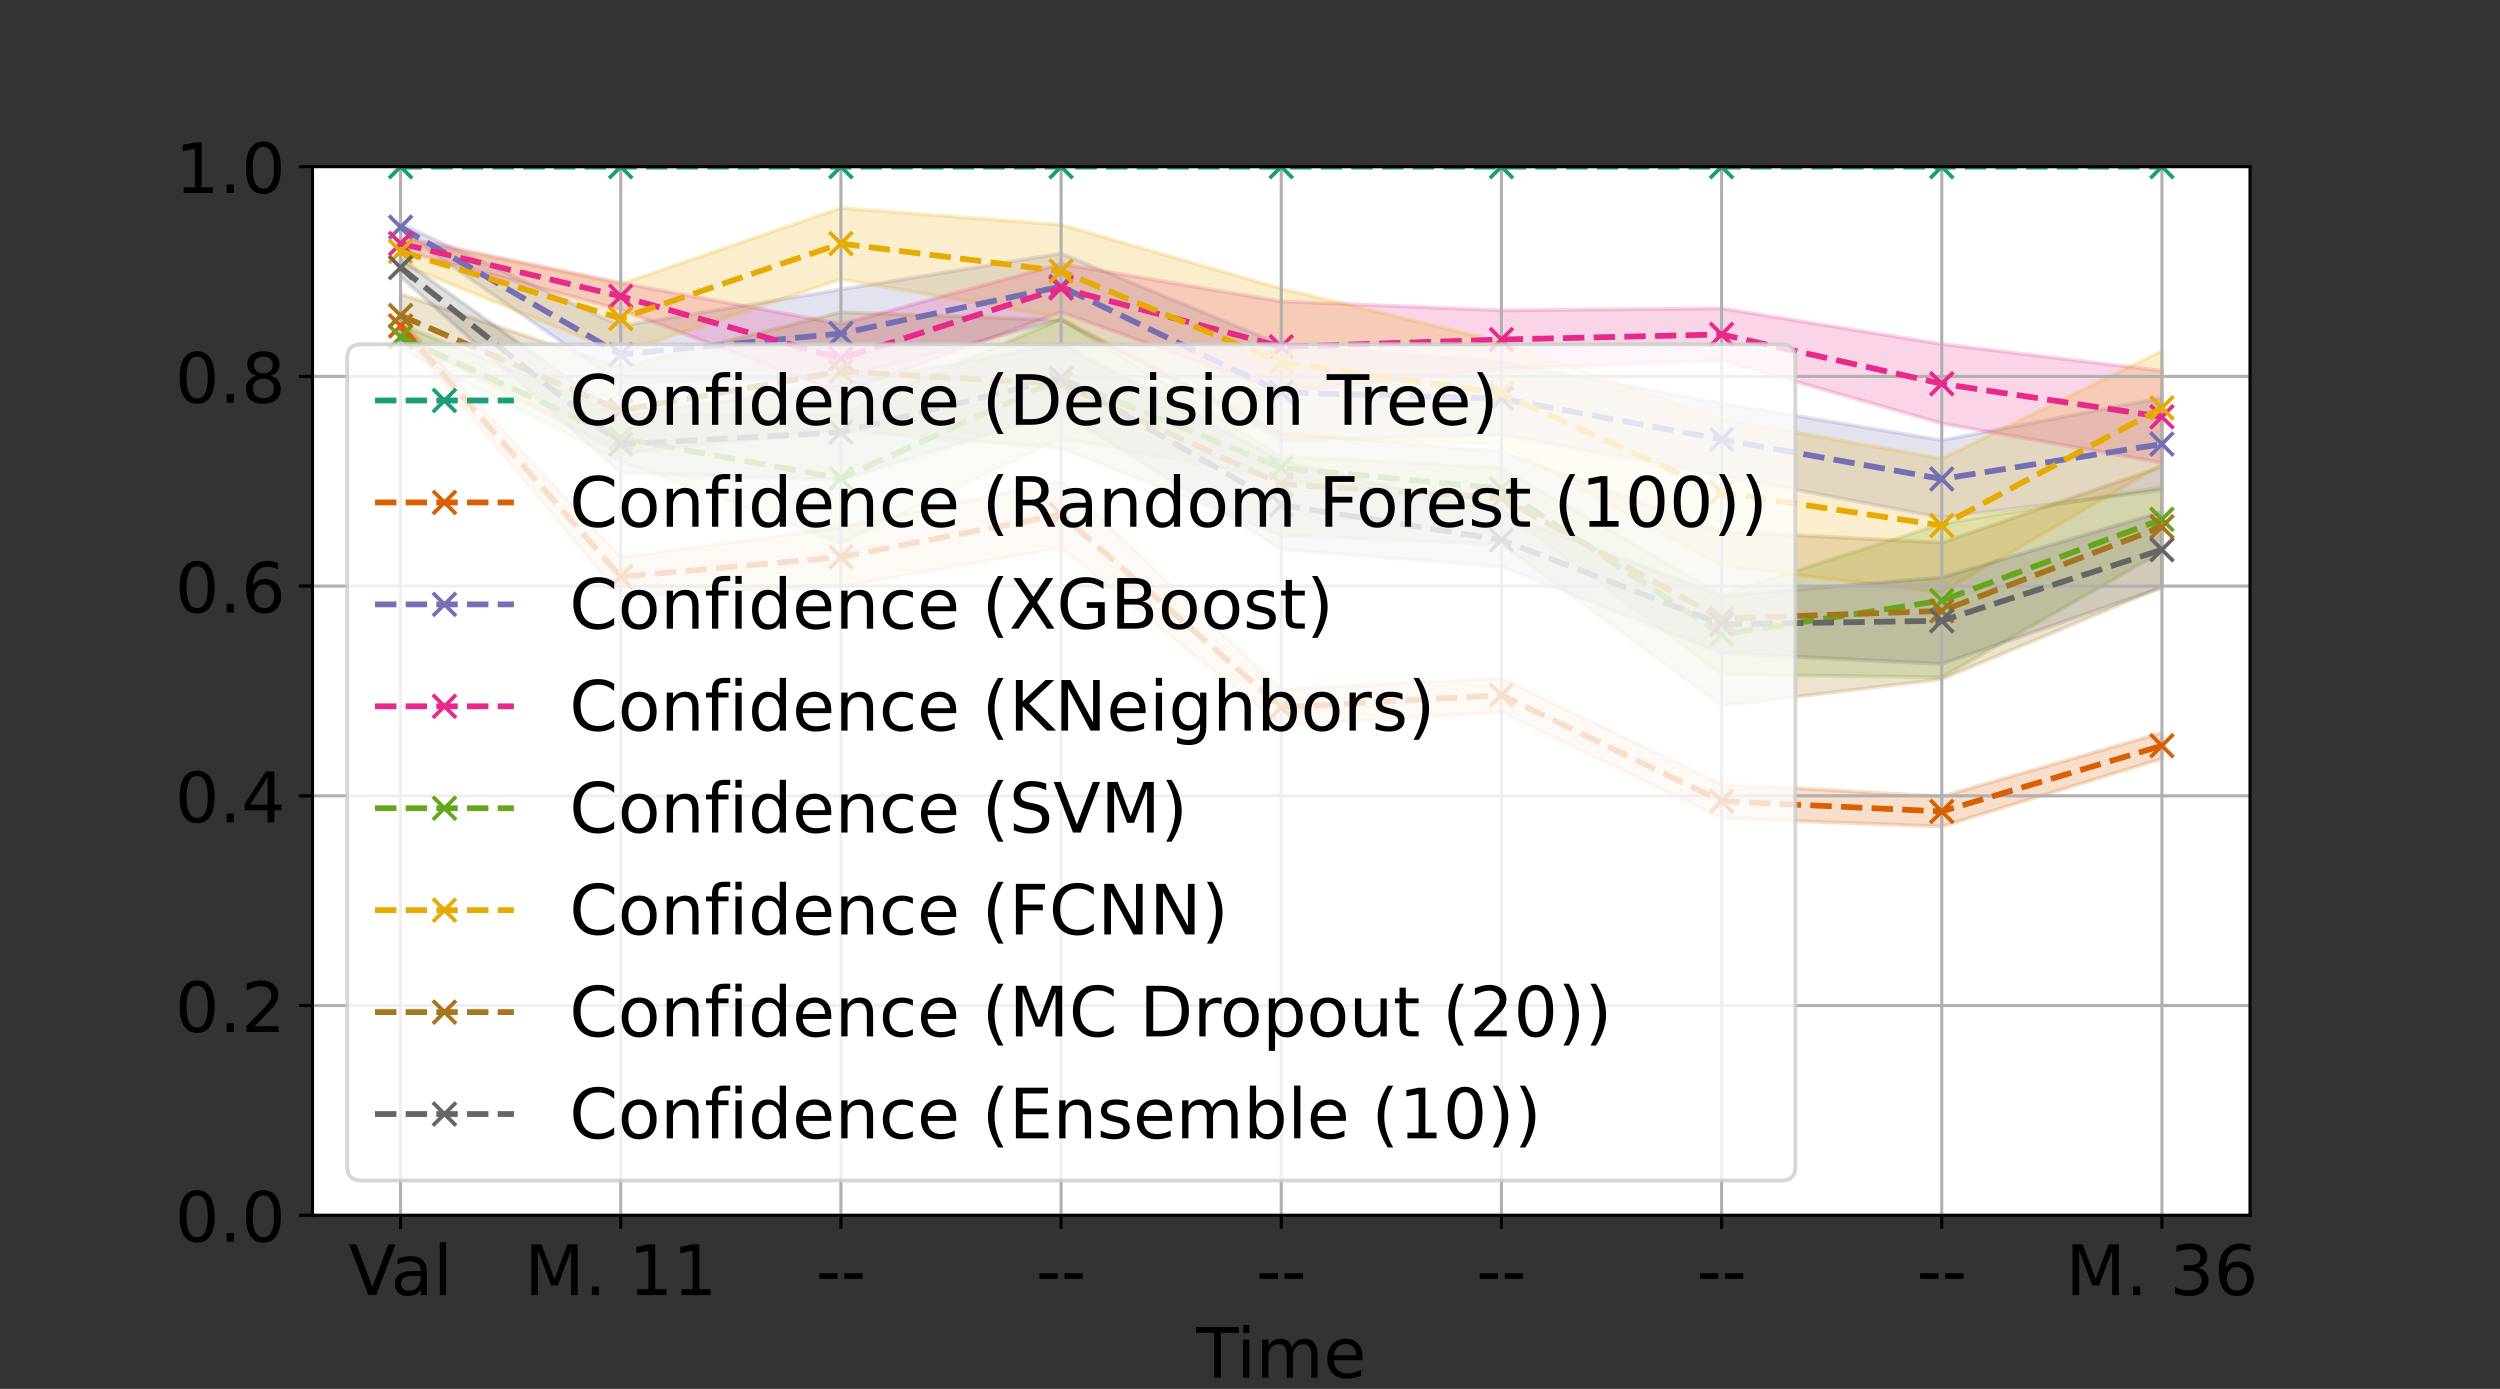 <?xml version="1.0" encoding="utf-8" standalone="no"?>
<!DOCTYPE svg PUBLIC "-//W3C//DTD SVG 1.1//EN"
  "http://www.w3.org/Graphics/SVG/1.1/DTD/svg11.dtd">
<!-- Created with matplotlib (https://matplotlib.org/) -->
<svg height="360pt" version="1.1" viewBox="0 0 648 360" width="648pt" xmlns="http://www.w3.org/2000/svg" xmlns:xlink="http://www.w3.org/1999/xlink">
 <rect x="0" y="0" width="648" height="360" fill="#333333" stroke="none"/>
 <defs>
  <style type="text/css">*{stroke-linecap:butt;stroke-linejoin:round;}</style>
 </defs>
 <g id="figure_1">
  <g id="patch_1">
   <path d="M 0 360 
L 648 360 
L 648 0 
L 0 0 
z
" style="fill:none;"/>
  </g>
  <g id="axes_1">
   <g id="patch_2">
    <path d="M 81 315 
L 583.2 315 
L 583.2 43.2 
L 81 43.2 
z
" style="fill:#ffffff;"/>
   </g>
   <g id="PolyCollection_1">
    <defs>
     <path d="M 103.827 -316.8 
L 103.827 -316.8 
L 160.895 -316.8 
L 217.964 -316.8 
L 275.032 -316.8 
L 332.1 -316.8 
L 389.168 -316.8 
L 446.236 -316.8 
L 503.305 -316.8 
L 560.373 -316.8 
L 560.373 -316.8 
L 560.373 -316.8 
L 503.305 -316.8 
L 446.236 -316.8 
L 389.168 -316.8 
L 332.1 -316.8 
L 275.032 -316.8 
L 217.964 -316.8 
L 160.895 -316.8 
L 103.827 -316.8 
z
" id="mc1f1cb7dba" style="stroke:#1b9e77;stroke-opacity:0.2;"/>
    </defs>
    <g clip-path="url(#p40613fabc9)">
     <use style="fill:#1b9e77;fill-opacity:0.2;stroke:#1b9e77;stroke-opacity:0.2;" x="0" xlink:href="#mc1f1cb7dba" y="360"/>
    </g>
   </g>
   <g id="PolyCollection_2">
    <defs>
     <path d="M 103.827 -277.048 
L 103.827 -274.006 
L 160.895 -205.388 
L 217.964 -207.91 
L 275.032 -217.958 
L 332.1 -171.937 
L 389.168 -175.39 
L 446.236 -147.911 
L 503.305 -145.78 
L 560.373 -163.353 
L 560.373 -170.061 
L 560.373 -170.061 
L 503.305 -153.562 
L 446.236 -156.776 
L 389.168 -184.26 
L 332.1 -181.378 
L 275.032 -235.374 
L 217.964 -223.302 
L 160.895 -215.616 
L 103.827 -277.048 
z
" id="m3d4f5f8f02" style="stroke:#d95f02;stroke-opacity:0.2;"/>
    </defs>
    <g clip-path="url(#p40613fabc9)">
     <use style="fill:#d95f02;fill-opacity:0.2;stroke:#d95f02;stroke-opacity:0.2;" x="0" xlink:href="#m3d4f5f8f02" y="360"/>
    </g>
   </g>
   <g id="PolyCollection_3">
    <defs>
     <path d="M 103.827 -302.023 
L 103.827 -300.211 
L 160.895 -260.743 
L 217.964 -262.117 
L 275.032 -277.167 
L 332.1 -245.917 
L 389.168 -247.306 
L 446.236 -236.732 
L 503.305 -225.818 
L 560.373 -232.925 
L 560.373 -256.879 
L 560.373 -256.879 
L 503.305 -245.88 
L 446.236 -255.473 
L 389.168 -266.109 
L 332.1 -270.679 
L 275.032 -294.315 
L 217.964 -284.976 
L 160.895 -275.49 
L 103.827 -302.023 
z
" id="m15864c7bfb" style="stroke:#7570b3;stroke-opacity:0.2;"/>
    </defs>
    <g clip-path="url(#p40613fabc9)">
     <use style="fill:#7570b3;fill-opacity:0.2;stroke:#7570b3;stroke-opacity:0.2;" x="0" xlink:href="#m15864c7bfb" y="360"/>
    </g>
   </g>
   <g id="PolyCollection_4">
    <defs>
     <path d="M 103.827 -298.603 
L 103.827 -295.125 
L 160.895 -279.737 
L 217.964 -258.064 
L 275.032 -279.11 
L 332.1 -258.38 
L 389.168 -264.408 
L 446.236 -266.57 
L 503.305 -250.242 
L 560.373 -240.047 
L 560.373 -263.874 
L 560.373 -263.874 
L 503.305 -270.821 
L 446.236 -280.054 
L 389.168 -279.559 
L 332.1 -281.858 
L 275.032 -291.576 
L 217.964 -276 
L 160.895 -286.67 
L 103.827 -298.603 
z
" id="m7c7a9ec2c6" style="stroke:#e7298a;stroke-opacity:0.2;"/>
    </defs>
    <g clip-path="url(#p40613fabc9)">
     <use style="fill:#e7298a;fill-opacity:0.2;stroke:#e7298a;stroke-opacity:0.2;" x="0" xlink:href="#m7c7a9ec2c6" y="360"/>
    </g>
   </g>
   <g id="PolyCollection_5">
    <defs>
     <path d="M 103.827 -275.892 
L 103.827 -269.391 
L 160.895 -240.391 
L 217.964 -219.304 
L 275.032 -246.409 
L 332.1 -235.753 
L 389.168 -227.852 
L 446.236 -185.191 
L 503.305 -184.443 
L 560.373 -216.988 
L 560.373 -233.767 
L 560.373 -233.767 
L 503.305 -224.221 
L 446.236 -205.853 
L 389.168 -238.773 
L 332.1 -241.804 
L 275.032 -277.308 
L 217.964 -252.657 
L 160.895 -252.439 
L 103.827 -275.892 
z
" id="m47ad5eab11" style="stroke:#66a61e;stroke-opacity:0.2;"/>
    </defs>
    <g clip-path="url(#p40613fabc9)">
     <use style="fill:#66a61e;fill-opacity:0.2;stroke:#66a61e;stroke-opacity:0.2;" x="0" xlink:href="#m47ad5eab11" y="360"/>
    </g>
   </g>
   <g id="PolyCollection_6">
    <defs>
     <path d="M 103.827 -298.046 
L 103.827 -291.634 
L 160.895 -268.513 
L 217.964 -287.618 
L 275.032 -277.673 
L 332.1 -246.916 
L 389.168 -244.78 
L 446.236 -213.313 
L 503.305 -206.443 
L 560.373 -239.525 
L 560.373 -269.027 
L 560.373 -269.027 
L 503.305 -241.117 
L 446.236 -251.342 
L 389.168 -271.309 
L 332.1 -285.21 
L 275.032 -301.739 
L 217.964 -306.1 
L 160.895 -286.378 
L 103.827 -298.046 
z
" id="m5511b7c78b" style="stroke:#e6ab02;stroke-opacity:0.2;"/>
    </defs>
    <g clip-path="url(#p40613fabc9)">
     <use style="fill:#e6ab02;fill-opacity:0.2;stroke:#e6ab02;stroke-opacity:0.2;" x="0" xlink:href="#m5511b7c78b" y="360"/>
    </g>
   </g>
   <g id="PolyCollection_7">
    <defs>
     <path d="M 103.827 -283.768 
L 103.827 -272.669 
L 160.895 -242.467 
L 217.964 -248.436 
L 275.032 -243.831 
L 332.1 -221.213 
L 389.168 -218.955 
L 446.236 -177.058 
L 503.305 -183.955 
L 560.373 -207.837 
L 560.373 -239.095 
L 560.373 -239.095 
L 503.305 -219.34 
L 446.236 -222.241 
L 389.168 -242.894 
L 332.1 -247.792 
L 275.032 -277.031 
L 217.964 -279.048 
L 160.895 -264.689 
L 103.827 -283.768 
z
" id="m7057779ce0" style="stroke:#a6761d;stroke-opacity:0.2;"/>
    </defs>
    <g clip-path="url(#p40613fabc9)">
     <use style="fill:#a6761d;fill-opacity:0.2;stroke:#a6761d;stroke-opacity:0.2;" x="0" xlink:href="#m7057779ce0" y="360"/>
    </g>
   </g>
   <g id="PolyCollection_8">
    <defs>
     <path d="M 103.827 -293.003 
L 103.827 -288.283 
L 160.895 -237.434 
L 217.964 -235.575 
L 275.032 -253.22 
L 332.1 -217.531 
L 389.168 -213.075 
L 446.236 -190.74 
L 503.305 -187.888 
L 560.373 -207.705 
L 560.373 -227.323 
L 560.373 -227.323 
L 503.305 -210.313 
L 446.236 -205.615 
L 389.168 -227.002 
L 332.1 -240.65 
L 275.032 -270.847 
L 217.964 -260.33 
L 160.895 -252.256 
L 103.827 -293.003 
z
" id="mcaf61e3632" style="stroke:#666666;stroke-opacity:0.2;"/>
    </defs>
    <g clip-path="url(#p40613fabc9)">
     <use style="fill:#666666;fill-opacity:0.2;stroke:#666666;stroke-opacity:0.2;" x="0" xlink:href="#mcaf61e3632" y="360"/>
    </g>
   </g>
   <g id="matplotlib.axis_1">
    <g id="xtick_1">
     <g id="line2d_1">
      <path clip-path="url(#p40613fabc9)" d="M 103.827 315 
L 103.827 43.2 
" style="fill:none;stroke:#b0b0b0;stroke-linecap:square;stroke-width:0.8;"/>
     </g>
     <g id="line2d_2">
      <defs>
       <path d="M 0 0 
L 0 3.5 
" id="m5101deb552" style="stroke:#000000;stroke-width:0.8;"/>
      </defs>
      <g>
       <use style="stroke:#000000;stroke-width:0.8;" x="103.827" xlink:href="#m5101deb552" y="315"/>
      </g>
     </g>
     <g id="text_1">
      <!-- Val -->
      <g transform="translate(90.353 335.677)scale(0.18 -0.18)">
       <defs>
        <path d="M 28.609 0 
L 0.781 72.906 
L 11.078 72.906 
L 34.188 11.531 
L 57.328 72.906 
L 67.578 72.906 
L 39.797 0 
z
" id="DejaVuSans-86"/>
        <path d="M 34.281 27.484 
Q 23.391 27.484 19.188 25 
Q 14.984 22.516 14.984 16.5 
Q 14.984 11.719 18.141 8.906 
Q 21.297 6.109 26.703 6.109 
Q 34.188 6.109 38.703 11.406 
Q 43.219 16.703 43.219 25.484 
L 43.219 27.484 
z
M 52.203 31.203 
L 52.203 0 
L 43.219 0 
L 43.219 8.297 
Q 40.141 3.328 35.547 0.953 
Q 30.953 -1.422 24.312 -1.422 
Q 15.922 -1.422 10.953 3.297 
Q 6 8.016 6 15.922 
Q 6 25.141 12.172 29.828 
Q 18.359 34.516 30.609 34.516 
L 43.219 34.516 
L 43.219 35.406 
Q 43.219 41.609 39.141 45 
Q 35.062 48.391 27.688 48.391 
Q 23 48.391 18.547 47.266 
Q 14.109 46.141 10.016 43.891 
L 10.016 52.203 
Q 14.938 54.109 19.578 55.047 
Q 24.219 56 28.609 56 
Q 40.484 56 46.344 49.844 
Q 52.203 43.703 52.203 31.203 
z
" id="DejaVuSans-97"/>
        <path d="M 9.422 75.984 
L 18.406 75.984 
L 18.406 0 
L 9.422 0 
z
" id="DejaVuSans-108"/>
       </defs>
       <use xlink:href="#DejaVuSans-86"/>
       <use x="60.658" xlink:href="#DejaVuSans-97"/>
       <use x="121.938" xlink:href="#DejaVuSans-108"/>
      </g>
     </g>
    </g>
    <g id="xtick_2">
     <g id="line2d_3">
      <path clip-path="url(#p40613fabc9)" d="M 160.895 315 
L 160.895 43.2 
" style="fill:none;stroke:#b0b0b0;stroke-linecap:square;stroke-width:0.8;"/>
     </g>
     <g id="line2d_4">
      <g>
       <use style="stroke:#000000;stroke-width:0.8;" x="160.895" xlink:href="#m5101deb552" y="315"/>
      </g>
     </g>
     <g id="text_2">
      <!-- M. 11 -->
      <g transform="translate(135.957 335.677)scale(0.18 -0.18)">
       <defs>
        <path d="M 9.812 72.906 
L 24.516 72.906 
L 43.109 23.297 
L 61.812 72.906 
L 76.516 72.906 
L 76.516 0 
L 66.891 0 
L 66.891 64.016 
L 48.094 14.016 
L 38.188 14.016 
L 19.391 64.016 
L 19.391 0 
L 9.812 0 
z
" id="DejaVuSans-77"/>
        <path d="M 10.688 12.406 
L 21 12.406 
L 21 0 
L 10.688 0 
z
" id="DejaVuSans-46"/>
        <path id="DejaVuSans-32"/>
        <path d="M 12.406 8.297 
L 28.516 8.297 
L 28.516 63.922 
L 10.984 60.406 
L 10.984 69.391 
L 28.422 72.906 
L 38.281 72.906 
L 38.281 8.297 
L 54.391 8.297 
L 54.391 0 
L 12.406 0 
z
" id="DejaVuSans-49"/>
       </defs>
       <use xlink:href="#DejaVuSans-77"/>
       <use x="86.279" xlink:href="#DejaVuSans-46"/>
       <use x="118.066" xlink:href="#DejaVuSans-32"/>
       <use x="149.854" xlink:href="#DejaVuSans-49"/>
       <use x="213.477" xlink:href="#DejaVuSans-49"/>
      </g>
     </g>
    </g>
    <g id="xtick_3">
     <g id="line2d_5">
      <path clip-path="url(#p40613fabc9)" d="M 217.964 315 
L 217.964 43.2 
" style="fill:none;stroke:#b0b0b0;stroke-linecap:square;stroke-width:0.8;"/>
     </g>
     <g id="line2d_6">
      <g>
       <use style="stroke:#000000;stroke-width:0.8;" x="217.964" xlink:href="#m5101deb552" y="315"/>
      </g>
     </g>
     <g id="text_3">
      <!-- - - -->
      <g transform="translate(211.47 335.677)scale(0.18 -0.18)">
       <defs>
        <path d="M 4.891 31.391 
L 31.203 31.391 
L 31.203 23.391 
L 4.891 23.391 
z
" id="DejaVuSans-45"/>
       </defs>
       <use xlink:href="#DejaVuSans-45"/>
       <use x="36.084" xlink:href="#DejaVuSans-45"/>
      </g>
     </g>
    </g>
    <g id="xtick_4">
     <g id="line2d_7">
      <path clip-path="url(#p40613fabc9)" d="M 275.032 315 
L 275.032 43.2 
" style="fill:none;stroke:#b0b0b0;stroke-linecap:square;stroke-width:0.8;"/>
     </g>
     <g id="line2d_8">
      <g>
       <use style="stroke:#000000;stroke-width:0.8;" x="275.032" xlink:href="#m5101deb552" y="315"/>
      </g>
     </g>
     <g id="text_4">
      <!-- - - -->
      <g transform="translate(268.538 335.677)scale(0.18 -0.18)">
       <use xlink:href="#DejaVuSans-45"/>
       <use x="36.084" xlink:href="#DejaVuSans-45"/>
      </g>
     </g>
    </g>
    <g id="xtick_5">
     <g id="line2d_9">
      <path clip-path="url(#p40613fabc9)" d="M 332.1 315 
L 332.1 43.2 
" style="fill:none;stroke:#b0b0b0;stroke-linecap:square;stroke-width:0.8;"/>
     </g>
     <g id="line2d_10">
      <g>
       <use style="stroke:#000000;stroke-width:0.8;" x="332.1" xlink:href="#m5101deb552" y="315"/>
      </g>
     </g>
     <g id="text_5">
      <!-- - - -->
      <g transform="translate(325.606 335.677)scale(0.18 -0.18)">
       <use xlink:href="#DejaVuSans-45"/>
       <use x="36.084" xlink:href="#DejaVuSans-45"/>
      </g>
     </g>
    </g>
    <g id="xtick_6">
     <g id="line2d_11">
      <path clip-path="url(#p40613fabc9)" d="M 389.168 315 
L 389.168 43.2 
" style="fill:none;stroke:#b0b0b0;stroke-linecap:square;stroke-width:0.8;"/>
     </g>
     <g id="line2d_12">
      <g>
       <use style="stroke:#000000;stroke-width:0.8;" x="389.168" xlink:href="#m5101deb552" y="315"/>
      </g>
     </g>
     <g id="text_6">
      <!-- - - -->
      <g transform="translate(382.674 335.677)scale(0.18 -0.18)">
       <use xlink:href="#DejaVuSans-45"/>
       <use x="36.084" xlink:href="#DejaVuSans-45"/>
      </g>
     </g>
    </g>
    <g id="xtick_7">
     <g id="line2d_13">
      <path clip-path="url(#p40613fabc9)" d="M 446.236 315 
L 446.236 43.2 
" style="fill:none;stroke:#b0b0b0;stroke-linecap:square;stroke-width:0.8;"/>
     </g>
     <g id="line2d_14">
      <g>
       <use style="stroke:#000000;stroke-width:0.8;" x="446.236" xlink:href="#m5101deb552" y="315"/>
      </g>
     </g>
     <g id="text_7">
      <!-- - - -->
      <g transform="translate(439.742 335.677)scale(0.18 -0.18)">
       <use xlink:href="#DejaVuSans-45"/>
       <use x="36.084" xlink:href="#DejaVuSans-45"/>
      </g>
     </g>
    </g>
    <g id="xtick_8">
     <g id="line2d_15">
      <path clip-path="url(#p40613fabc9)" d="M 503.305 315 
L 503.305 43.2 
" style="fill:none;stroke:#b0b0b0;stroke-linecap:square;stroke-width:0.8;"/>
     </g>
     <g id="line2d_16">
      <g>
       <use style="stroke:#000000;stroke-width:0.8;" x="503.305" xlink:href="#m5101deb552" y="315"/>
      </g>
     </g>
     <g id="text_8">
      <!-- - - -->
      <g transform="translate(496.81 335.677)scale(0.18 -0.18)">
       <use xlink:href="#DejaVuSans-45"/>
       <use x="36.084" xlink:href="#DejaVuSans-45"/>
      </g>
     </g>
    </g>
    <g id="xtick_9">
     <g id="line2d_17">
      <path clip-path="url(#p40613fabc9)" d="M 560.373 315 
L 560.373 43.2 
" style="fill:none;stroke:#b0b0b0;stroke-linecap:square;stroke-width:0.8;"/>
     </g>
     <g id="line2d_18">
      <g>
       <use style="stroke:#000000;stroke-width:0.8;" x="560.373" xlink:href="#m5101deb552" y="315"/>
      </g>
     </g>
     <g id="text_9">
      <!-- M. 36 -->
      <g transform="translate(535.434 335.677)scale(0.18 -0.18)">
       <defs>
        <path d="M 40.578 39.312 
Q 47.656 37.797 51.625 33 
Q 55.609 28.219 55.609 21.188 
Q 55.609 10.406 48.188 4.484 
Q 40.766 -1.422 27.094 -1.422 
Q 22.516 -1.422 17.656 -0.516 
Q 12.797 0.391 7.625 2.203 
L 7.625 11.719 
Q 11.719 9.328 16.594 8.109 
Q 21.484 6.891 26.812 6.891 
Q 36.078 6.891 40.938 10.547 
Q 45.797 14.203 45.797 21.188 
Q 45.797 27.641 41.281 31.266 
Q 36.766 34.906 28.719 34.906 
L 20.219 34.906 
L 20.219 43.016 
L 29.109 43.016 
Q 36.375 43.016 40.234 45.922 
Q 44.094 48.828 44.094 54.297 
Q 44.094 59.906 40.109 62.906 
Q 36.141 65.922 28.719 65.922 
Q 24.656 65.922 20.016 65.031 
Q 15.375 64.156 9.812 62.312 
L 9.812 71.094 
Q 15.438 72.656 20.344 73.438 
Q 25.25 74.219 29.594 74.219 
Q 40.828 74.219 47.359 69.109 
Q 53.906 64.016 53.906 55.328 
Q 53.906 49.266 50.438 45.094 
Q 46.969 40.922 40.578 39.312 
z
" id="DejaVuSans-51"/>
        <path d="M 33.016 40.375 
Q 26.375 40.375 22.484 35.828 
Q 18.609 31.297 18.609 23.391 
Q 18.609 15.531 22.484 10.953 
Q 26.375 6.391 33.016 6.391 
Q 39.656 6.391 43.531 10.953 
Q 47.406 15.531 47.406 23.391 
Q 47.406 31.297 43.531 35.828 
Q 39.656 40.375 33.016 40.375 
z
M 52.594 71.297 
L 52.594 62.312 
Q 48.875 64.062 45.094 64.984 
Q 41.312 65.922 37.594 65.922 
Q 27.828 65.922 22.672 59.328 
Q 17.531 52.734 16.797 39.406 
Q 19.672 43.656 24.016 45.922 
Q 28.375 48.188 33.594 48.188 
Q 44.578 48.188 50.953 41.516 
Q 57.328 34.859 57.328 23.391 
Q 57.328 12.156 50.688 5.359 
Q 44.047 -1.422 33.016 -1.422 
Q 20.359 -1.422 13.672 8.266 
Q 6.984 17.969 6.984 36.375 
Q 6.984 53.656 15.188 63.938 
Q 23.391 74.219 37.203 74.219 
Q 40.922 74.219 44.703 73.484 
Q 48.484 72.75 52.594 71.297 
z
" id="DejaVuSans-54"/>
       </defs>
       <use xlink:href="#DejaVuSans-77"/>
       <use x="86.279" xlink:href="#DejaVuSans-46"/>
       <use x="118.066" xlink:href="#DejaVuSans-32"/>
       <use x="149.854" xlink:href="#DejaVuSans-51"/>
       <use x="213.477" xlink:href="#DejaVuSans-54"/>
      </g>
     </g>
    </g>
    <g id="text_10">
     <!-- Time -->
     <g transform="translate(310.08 357.098)scale(0.18 -0.18)">
      <defs>
       <path d="M -0.297 72.906 
L 61.375 72.906 
L 61.375 64.594 
L 35.5 64.594 
L 35.5 0 
L 25.594 0 
L 25.594 64.594 
L -0.297 64.594 
z
" id="DejaVuSans-84"/>
       <path d="M 9.422 54.688 
L 18.406 54.688 
L 18.406 0 
L 9.422 0 
z
M 9.422 75.984 
L 18.406 75.984 
L 18.406 64.594 
L 9.422 64.594 
z
" id="DejaVuSans-105"/>
       <path d="M 52 44.188 
Q 55.375 50.25 60.062 53.125 
Q 64.75 56 71.094 56 
Q 79.641 56 84.281 50.016 
Q 88.922 44.047 88.922 33.016 
L 88.922 0 
L 79.891 0 
L 79.891 32.719 
Q 79.891 40.578 77.094 44.375 
Q 74.312 48.188 68.609 48.188 
Q 61.625 48.188 57.562 43.547 
Q 53.516 38.922 53.516 30.906 
L 53.516 0 
L 44.484 0 
L 44.484 32.719 
Q 44.484 40.625 41.703 44.406 
Q 38.922 48.188 33.109 48.188 
Q 26.219 48.188 22.156 43.531 
Q 18.109 38.875 18.109 30.906 
L 18.109 0 
L 9.078 0 
L 9.078 54.688 
L 18.109 54.688 
L 18.109 46.188 
Q 21.188 51.219 25.484 53.609 
Q 29.781 56 35.688 56 
Q 41.656 56 45.828 52.969 
Q 50 49.953 52 44.188 
z
" id="DejaVuSans-109"/>
       <path d="M 56.203 29.594 
L 56.203 25.203 
L 14.891 25.203 
Q 15.484 15.922 20.484 11.062 
Q 25.484 6.203 34.422 6.203 
Q 39.594 6.203 44.453 7.469 
Q 49.312 8.734 54.109 11.281 
L 54.109 2.781 
Q 49.266 0.734 44.188 -0.344 
Q 39.109 -1.422 33.891 -1.422 
Q 20.797 -1.422 13.156 6.188 
Q 5.516 13.812 5.516 26.812 
Q 5.516 40.234 12.766 48.109 
Q 20.016 56 32.328 56 
Q 43.359 56 49.781 48.891 
Q 56.203 41.797 56.203 29.594 
z
M 47.219 32.234 
Q 47.125 39.594 43.094 43.984 
Q 39.062 48.391 32.422 48.391 
Q 24.906 48.391 20.391 44.141 
Q 15.875 39.891 15.188 32.172 
z
" id="DejaVuSans-101"/>
      </defs>
      <use xlink:href="#DejaVuSans-84"/>
      <use x="57.959" xlink:href="#DejaVuSans-105"/>
      <use x="85.742" xlink:href="#DejaVuSans-109"/>
      <use x="183.154" xlink:href="#DejaVuSans-101"/>
     </g>
    </g>
   </g>
   <g id="matplotlib.axis_2">
    <g id="ytick_1">
     <g id="line2d_19">
      <path clip-path="url(#p40613fabc9)" d="M 81 315 
L 583.2 315 
" style="fill:none;stroke:#b0b0b0;stroke-linecap:square;stroke-width:0.8;"/>
     </g>
     <g id="line2d_20">
      <defs>
       <path d="M 0 0 
L -3.5 0 
" id="m8ee817e777" style="stroke:#000000;stroke-width:0.8;"/>
      </defs>
      <g>
       <use style="stroke:#000000;stroke-width:0.8;" x="81" xlink:href="#m8ee817e777" y="315"/>
      </g>
     </g>
     <g id="text_11">
      <!-- 0.0 -->
      <g transform="translate(45.374 321.839)scale(0.18 -0.18)">
       <defs>
        <path d="M 31.781 66.406 
Q 24.172 66.406 20.328 58.906 
Q 16.5 51.422 16.5 36.375 
Q 16.5 21.391 20.328 13.891 
Q 24.172 6.391 31.781 6.391 
Q 39.453 6.391 43.281 13.891 
Q 47.125 21.391 47.125 36.375 
Q 47.125 51.422 43.281 58.906 
Q 39.453 66.406 31.781 66.406 
z
M 31.781 74.219 
Q 44.047 74.219 50.516 64.516 
Q 56.984 54.828 56.984 36.375 
Q 56.984 17.969 50.516 8.266 
Q 44.047 -1.422 31.781 -1.422 
Q 19.531 -1.422 13.062 8.266 
Q 6.594 17.969 6.594 36.375 
Q 6.594 54.828 13.062 64.516 
Q 19.531 74.219 31.781 74.219 
z
" id="DejaVuSans-48"/>
       </defs>
       <use xlink:href="#DejaVuSans-48"/>
       <use x="63.623" xlink:href="#DejaVuSans-46"/>
       <use x="95.41" xlink:href="#DejaVuSans-48"/>
      </g>
     </g>
    </g>
    <g id="ytick_2">
     <g id="line2d_21">
      <path clip-path="url(#p40613fabc9)" d="M 81 260.64 
L 583.2 260.64 
" style="fill:none;stroke:#b0b0b0;stroke-linecap:square;stroke-width:0.8;"/>
     </g>
     <g id="line2d_22">
      <g>
       <use style="stroke:#000000;stroke-width:0.8;" x="81" xlink:href="#m8ee817e777" y="260.64"/>
      </g>
     </g>
     <g id="text_12">
      <!-- 0.2 -->
      <g transform="translate(45.374 267.479)scale(0.18 -0.18)">
       <defs>
        <path d="M 19.188 8.297 
L 53.609 8.297 
L 53.609 0 
L 7.328 0 
L 7.328 8.297 
Q 12.938 14.109 22.625 23.891 
Q 32.328 33.688 34.812 36.531 
Q 39.547 41.844 41.422 45.531 
Q 43.312 49.219 43.312 52.781 
Q 43.312 58.594 39.234 62.25 
Q 35.156 65.922 28.609 65.922 
Q 23.969 65.922 18.812 64.312 
Q 13.672 62.703 7.812 59.422 
L 7.812 69.391 
Q 13.766 71.781 18.938 73 
Q 24.125 74.219 28.422 74.219 
Q 39.75 74.219 46.484 68.547 
Q 53.219 62.891 53.219 53.422 
Q 53.219 48.922 51.531 44.891 
Q 49.859 40.875 45.406 35.406 
Q 44.188 33.984 37.641 27.219 
Q 31.109 20.453 19.188 8.297 
z
" id="DejaVuSans-50"/>
       </defs>
       <use xlink:href="#DejaVuSans-48"/>
       <use x="63.623" xlink:href="#DejaVuSans-46"/>
       <use x="95.41" xlink:href="#DejaVuSans-50"/>
      </g>
     </g>
    </g>
    <g id="ytick_3">
     <g id="line2d_23">
      <path clip-path="url(#p40613fabc9)" d="M 81 206.28 
L 583.2 206.28 
" style="fill:none;stroke:#b0b0b0;stroke-linecap:square;stroke-width:0.8;"/>
     </g>
     <g id="line2d_24">
      <g>
       <use style="stroke:#000000;stroke-width:0.8;" x="81" xlink:href="#m8ee817e777" y="206.28"/>
      </g>
     </g>
     <g id="text_13">
      <!-- 0.4 -->
      <g transform="translate(45.374 213.119)scale(0.18 -0.18)">
       <defs>
        <path d="M 37.797 64.312 
L 12.891 25.391 
L 37.797 25.391 
z
M 35.203 72.906 
L 47.609 72.906 
L 47.609 25.391 
L 58.016 25.391 
L 58.016 17.188 
L 47.609 17.188 
L 47.609 0 
L 37.797 0 
L 37.797 17.188 
L 4.891 17.188 
L 4.891 26.703 
z
" id="DejaVuSans-52"/>
       </defs>
       <use xlink:href="#DejaVuSans-48"/>
       <use x="63.623" xlink:href="#DejaVuSans-46"/>
       <use x="95.41" xlink:href="#DejaVuSans-52"/>
      </g>
     </g>
    </g>
    <g id="ytick_4">
     <g id="line2d_25">
      <path clip-path="url(#p40613fabc9)" d="M 81 151.92 
L 583.2 151.92 
" style="fill:none;stroke:#b0b0b0;stroke-linecap:square;stroke-width:0.8;"/>
     </g>
     <g id="line2d_26">
      <g>
       <use style="stroke:#000000;stroke-width:0.8;" x="81" xlink:href="#m8ee817e777" y="151.92"/>
      </g>
     </g>
     <g id="text_14">
      <!-- 0.6 -->
      <g transform="translate(45.374 158.759)scale(0.18 -0.18)">
       <use xlink:href="#DejaVuSans-48"/>
       <use x="63.623" xlink:href="#DejaVuSans-46"/>
       <use x="95.41" xlink:href="#DejaVuSans-54"/>
      </g>
     </g>
    </g>
    <g id="ytick_5">
     <g id="line2d_27">
      <path clip-path="url(#p40613fabc9)" d="M 81 97.56 
L 583.2 97.56 
" style="fill:none;stroke:#b0b0b0;stroke-linecap:square;stroke-width:0.8;"/>
     </g>
     <g id="line2d_28">
      <g>
       <use style="stroke:#000000;stroke-width:0.8;" x="81" xlink:href="#m8ee817e777" y="97.56"/>
      </g>
     </g>
     <g id="text_15">
      <!-- 0.8 -->
      <g transform="translate(45.374 104.399)scale(0.18 -0.18)">
       <defs>
        <path d="M 31.781 34.625 
Q 24.75 34.625 20.719 30.859 
Q 16.703 27.094 16.703 20.516 
Q 16.703 13.922 20.719 10.156 
Q 24.75 6.391 31.781 6.391 
Q 38.812 6.391 42.859 10.172 
Q 46.922 13.969 46.922 20.516 
Q 46.922 27.094 42.891 30.859 
Q 38.875 34.625 31.781 34.625 
z
M 21.922 38.812 
Q 15.578 40.375 12.031 44.719 
Q 8.5 49.078 8.5 55.328 
Q 8.5 64.062 14.719 69.141 
Q 20.953 74.219 31.781 74.219 
Q 42.672 74.219 48.875 69.141 
Q 55.078 64.062 55.078 55.328 
Q 55.078 49.078 51.531 44.719 
Q 48 40.375 41.703 38.812 
Q 48.828 37.156 52.797 32.312 
Q 56.781 27.484 56.781 20.516 
Q 56.781 9.906 50.312 4.234 
Q 43.844 -1.422 31.781 -1.422 
Q 19.734 -1.422 13.25 4.234 
Q 6.781 9.906 6.781 20.516 
Q 6.781 27.484 10.781 32.312 
Q 14.797 37.156 21.922 38.812 
z
M 18.312 54.391 
Q 18.312 48.734 21.844 45.562 
Q 25.391 42.391 31.781 42.391 
Q 38.141 42.391 41.719 45.562 
Q 45.312 48.734 45.312 54.391 
Q 45.312 60.062 41.719 63.234 
Q 38.141 66.406 31.781 66.406 
Q 25.391 66.406 21.844 63.234 
Q 18.312 60.062 18.312 54.391 
z
" id="DejaVuSans-56"/>
       </defs>
       <use xlink:href="#DejaVuSans-48"/>
       <use x="63.623" xlink:href="#DejaVuSans-46"/>
       <use x="95.41" xlink:href="#DejaVuSans-56"/>
      </g>
     </g>
    </g>
    <g id="ytick_6">
     <g id="line2d_29">
      <path clip-path="url(#p40613fabc9)" d="M 81 43.2 
L 583.2 43.2 
" style="fill:none;stroke:#b0b0b0;stroke-linecap:square;stroke-width:0.8;"/>
     </g>
     <g id="line2d_30">
      <g>
       <use style="stroke:#000000;stroke-width:0.8;" x="81" xlink:href="#m8ee817e777" y="43.2"/>
      </g>
     </g>
     <g id="text_16">
      <!-- 1.0 -->
      <g transform="translate(45.374 50.039)scale(0.18 -0.18)">
       <use xlink:href="#DejaVuSans-49"/>
       <use x="63.623" xlink:href="#DejaVuSans-46"/>
       <use x="95.41" xlink:href="#DejaVuSans-48"/>
      </g>
     </g>
    </g>
   </g>
   <g id="line2d_31">
    <path clip-path="url(#p40613fabc9)" d="M 103.827 43.2 
L 160.895 43.2 
L 217.964 43.2 
L 275.032 43.2 
L 332.1 43.2 
L 389.168 43.2 
L 446.236 43.2 
L 503.305 43.2 
L 560.373 43.2 
" style="fill:none;stroke:#1b9e77;stroke-dasharray:5.55,2.4;stroke-dashoffset:0;stroke-width:1.5;"/>
    <defs>
     <path d="M -3 3 
L 3 -3 
M -3 -3 
L 3 3 
" id="m93c1fc7eb1" style="stroke:#1b9e77;"/>
    </defs>
    <g clip-path="url(#p40613fabc9)">
     <use style="fill:#1b9e77;stroke:#1b9e77;" x="103.827" xlink:href="#m93c1fc7eb1" y="43.2"/>
     <use style="fill:#1b9e77;stroke:#1b9e77;" x="160.895" xlink:href="#m93c1fc7eb1" y="43.2"/>
     <use style="fill:#1b9e77;stroke:#1b9e77;" x="217.964" xlink:href="#m93c1fc7eb1" y="43.2"/>
     <use style="fill:#1b9e77;stroke:#1b9e77;" x="275.032" xlink:href="#m93c1fc7eb1" y="43.2"/>
     <use style="fill:#1b9e77;stroke:#1b9e77;" x="332.1" xlink:href="#m93c1fc7eb1" y="43.2"/>
     <use style="fill:#1b9e77;stroke:#1b9e77;" x="389.168" xlink:href="#m93c1fc7eb1" y="43.2"/>
     <use style="fill:#1b9e77;stroke:#1b9e77;" x="446.236" xlink:href="#m93c1fc7eb1" y="43.2"/>
     <use style="fill:#1b9e77;stroke:#1b9e77;" x="503.305" xlink:href="#m93c1fc7eb1" y="43.2"/>
     <use style="fill:#1b9e77;stroke:#1b9e77;" x="560.373" xlink:href="#m93c1fc7eb1" y="43.2"/>
    </g>
   </g>
   <g id="line2d_32">
    <path clip-path="url(#p40613fabc9)" d="M 103.827 84.473 
L 160.895 149.498 
L 217.964 144.394 
L 275.032 133.334 
L 332.1 183.343 
L 389.168 180.175 
L 446.236 207.657 
L 503.305 210.329 
L 560.373 193.293 
" style="fill:none;stroke:#d95f02;stroke-dasharray:5.55,2.4;stroke-dashoffset:0;stroke-width:1.5;"/>
    <defs>
     <path d="M -3 3 
L 3 -3 
M -3 -3 
L 3 3 
" id="m7ddcb31075" style="stroke:#d95f02;"/>
    </defs>
    <g clip-path="url(#p40613fabc9)">
     <use style="fill:#d95f02;stroke:#d95f02;" x="103.827" xlink:href="#m7ddcb31075" y="84.473"/>
     <use style="fill:#d95f02;stroke:#d95f02;" x="160.895" xlink:href="#m7ddcb31075" y="149.498"/>
     <use style="fill:#d95f02;stroke:#d95f02;" x="217.964" xlink:href="#m7ddcb31075" y="144.394"/>
     <use style="fill:#d95f02;stroke:#d95f02;" x="275.032" xlink:href="#m7ddcb31075" y="133.334"/>
     <use style="fill:#d95f02;stroke:#d95f02;" x="332.1" xlink:href="#m7ddcb31075" y="183.343"/>
     <use style="fill:#d95f02;stroke:#d95f02;" x="389.168" xlink:href="#m7ddcb31075" y="180.175"/>
     <use style="fill:#d95f02;stroke:#d95f02;" x="446.236" xlink:href="#m7ddcb31075" y="207.657"/>
     <use style="fill:#d95f02;stroke:#d95f02;" x="503.305" xlink:href="#m7ddcb31075" y="210.329"/>
     <use style="fill:#d95f02;stroke:#d95f02;" x="560.373" xlink:href="#m7ddcb31075" y="193.293"/>
    </g>
   </g>
   <g id="line2d_33">
    <path clip-path="url(#p40613fabc9)" d="M 103.827 58.883 
L 160.895 91.884 
L 217.964 86.453 
L 275.032 74.259 
L 332.1 101.702 
L 389.168 103.293 
L 446.236 113.897 
L 503.305 124.151 
L 560.373 115.098 
" style="fill:none;stroke:#7570b3;stroke-dasharray:5.55,2.4;stroke-dashoffset:0;stroke-width:1.5;"/>
    <defs>
     <path d="M -3 3 
L 3 -3 
M -3 -3 
L 3 3 
" id="m4f5f86ceaa" style="stroke:#7570b3;"/>
    </defs>
    <g clip-path="url(#p40613fabc9)">
     <use style="fill:#7570b3;stroke:#7570b3;" x="103.827" xlink:href="#m4f5f86ceaa" y="58.883"/>
     <use style="fill:#7570b3;stroke:#7570b3;" x="160.895" xlink:href="#m4f5f86ceaa" y="91.884"/>
     <use style="fill:#7570b3;stroke:#7570b3;" x="217.964" xlink:href="#m4f5f86ceaa" y="86.453"/>
     <use style="fill:#7570b3;stroke:#7570b3;" x="275.032" xlink:href="#m4f5f86ceaa" y="74.259"/>
     <use style="fill:#7570b3;stroke:#7570b3;" x="332.1" xlink:href="#m4f5f86ceaa" y="101.702"/>
     <use style="fill:#7570b3;stroke:#7570b3;" x="389.168" xlink:href="#m4f5f86ceaa" y="103.293"/>
     <use style="fill:#7570b3;stroke:#7570b3;" x="446.236" xlink:href="#m4f5f86ceaa" y="113.897"/>
     <use style="fill:#7570b3;stroke:#7570b3;" x="503.305" xlink:href="#m4f5f86ceaa" y="124.151"/>
     <use style="fill:#7570b3;stroke:#7570b3;" x="560.373" xlink:href="#m4f5f86ceaa" y="115.098"/>
    </g>
   </g>
   <g id="line2d_34">
    <path clip-path="url(#p40613fabc9)" d="M 103.827 63.136 
L 160.895 76.796 
L 217.964 92.968 
L 275.032 74.657 
L 332.1 89.881 
L 389.168 88.017 
L 446.236 86.688 
L 503.305 99.468 
L 560.373 108.039 
" style="fill:none;stroke:#e7298a;stroke-dasharray:5.55,2.4;stroke-dashoffset:0;stroke-width:1.5;"/>
    <defs>
     <path d="M -3 3 
L 3 -3 
M -3 -3 
L 3 3 
" id="ma7e3c88c5c" style="stroke:#e7298a;"/>
    </defs>
    <g clip-path="url(#p40613fabc9)">
     <use style="fill:#e7298a;stroke:#e7298a;" x="103.827" xlink:href="#ma7e3c88c5c" y="63.136"/>
     <use style="fill:#e7298a;stroke:#e7298a;" x="160.895" xlink:href="#ma7e3c88c5c" y="76.796"/>
     <use style="fill:#e7298a;stroke:#e7298a;" x="217.964" xlink:href="#ma7e3c88c5c" y="92.968"/>
     <use style="fill:#e7298a;stroke:#e7298a;" x="275.032" xlink:href="#ma7e3c88c5c" y="74.657"/>
     <use style="fill:#e7298a;stroke:#e7298a;" x="332.1" xlink:href="#ma7e3c88c5c" y="89.881"/>
     <use style="fill:#e7298a;stroke:#e7298a;" x="389.168" xlink:href="#ma7e3c88c5c" y="88.017"/>
     <use style="fill:#e7298a;stroke:#e7298a;" x="446.236" xlink:href="#ma7e3c88c5c" y="86.688"/>
     <use style="fill:#e7298a;stroke:#e7298a;" x="503.305" xlink:href="#ma7e3c88c5c" y="99.468"/>
     <use style="fill:#e7298a;stroke:#e7298a;" x="560.373" xlink:href="#ma7e3c88c5c" y="108.039"/>
    </g>
   </g>
   <g id="line2d_35">
    <path clip-path="url(#p40613fabc9)" d="M 103.827 87.358 
L 160.895 113.585 
L 217.964 124.02 
L 275.032 98.141 
L 332.1 121.222 
L 389.168 126.688 
L 446.236 164.478 
L 503.305 155.668 
L 560.373 134.622 
" style="fill:none;stroke:#66a61e;stroke-dasharray:5.55,2.4;stroke-dashoffset:0;stroke-width:1.5;"/>
    <defs>
     <path d="M -3 3 
L 3 -3 
M -3 -3 
L 3 3 
" id="m33648507e8" style="stroke:#66a61e;"/>
    </defs>
    <g clip-path="url(#p40613fabc9)">
     <use style="fill:#66a61e;stroke:#66a61e;" x="103.827" xlink:href="#m33648507e8" y="87.358"/>
     <use style="fill:#66a61e;stroke:#66a61e;" x="160.895" xlink:href="#m33648507e8" y="113.585"/>
     <use style="fill:#66a61e;stroke:#66a61e;" x="217.964" xlink:href="#m33648507e8" y="124.02"/>
     <use style="fill:#66a61e;stroke:#66a61e;" x="275.032" xlink:href="#m33648507e8" y="98.141"/>
     <use style="fill:#66a61e;stroke:#66a61e;" x="332.1" xlink:href="#m33648507e8" y="121.222"/>
     <use style="fill:#66a61e;stroke:#66a61e;" x="389.168" xlink:href="#m33648507e8" y="126.688"/>
     <use style="fill:#66a61e;stroke:#66a61e;" x="446.236" xlink:href="#m33648507e8" y="164.478"/>
     <use style="fill:#66a61e;stroke:#66a61e;" x="503.305" xlink:href="#m33648507e8" y="155.668"/>
     <use style="fill:#66a61e;stroke:#66a61e;" x="560.373" xlink:href="#m33648507e8" y="134.622"/>
    </g>
   </g>
   <g id="line2d_36">
    <path clip-path="url(#p40613fabc9)" d="M 103.827 65.16 
L 160.895 82.554 
L 217.964 63.141 
L 275.032 70.294 
L 332.1 93.937 
L 389.168 101.955 
L 446.236 127.673 
L 503.305 136.22 
L 560.373 105.724 
" style="fill:none;stroke:#e6ab02;stroke-dasharray:5.55,2.4;stroke-dashoffset:0;stroke-width:1.5;"/>
    <defs>
     <path d="M -3 3 
L 3 -3 
M -3 -3 
L 3 3 
" id="mb8a27a8ff2" style="stroke:#e6ab02;"/>
    </defs>
    <g clip-path="url(#p40613fabc9)">
     <use style="fill:#e6ab02;stroke:#e6ab02;" x="103.827" xlink:href="#mb8a27a8ff2" y="65.16"/>
     <use style="fill:#e6ab02;stroke:#e6ab02;" x="160.895" xlink:href="#mb8a27a8ff2" y="82.554"/>
     <use style="fill:#e6ab02;stroke:#e6ab02;" x="217.964" xlink:href="#mb8a27a8ff2" y="63.141"/>
     <use style="fill:#e6ab02;stroke:#e6ab02;" x="275.032" xlink:href="#mb8a27a8ff2" y="70.294"/>
     <use style="fill:#e6ab02;stroke:#e6ab02;" x="332.1" xlink:href="#mb8a27a8ff2" y="93.937"/>
     <use style="fill:#e6ab02;stroke:#e6ab02;" x="389.168" xlink:href="#mb8a27a8ff2" y="101.955"/>
     <use style="fill:#e6ab02;stroke:#e6ab02;" x="446.236" xlink:href="#mb8a27a8ff2" y="127.673"/>
     <use style="fill:#e6ab02;stroke:#e6ab02;" x="503.305" xlink:href="#mb8a27a8ff2" y="136.22"/>
     <use style="fill:#e6ab02;stroke:#e6ab02;" x="560.373" xlink:href="#mb8a27a8ff2" y="105.724"/>
    </g>
   </g>
   <g id="line2d_37">
    <path clip-path="url(#p40613fabc9)" d="M 103.827 81.782 
L 160.895 106.422 
L 217.964 96.258 
L 275.032 99.569 
L 332.1 125.497 
L 389.168 129.075 
L 446.236 160.351 
L 503.305 158.353 
L 560.373 136.534 
" style="fill:none;stroke:#a6761d;stroke-dasharray:5.55,2.4;stroke-dashoffset:0;stroke-width:1.5;"/>
    <defs>
     <path d="M -3 3 
L 3 -3 
M -3 -3 
L 3 3 
" id="m9d774e7e89" style="stroke:#a6761d;"/>
    </defs>
    <g clip-path="url(#p40613fabc9)">
     <use style="fill:#a6761d;stroke:#a6761d;" x="103.827" xlink:href="#m9d774e7e89" y="81.782"/>
     <use style="fill:#a6761d;stroke:#a6761d;" x="160.895" xlink:href="#m9d774e7e89" y="106.422"/>
     <use style="fill:#a6761d;stroke:#a6761d;" x="217.964" xlink:href="#m9d774e7e89" y="96.258"/>
     <use style="fill:#a6761d;stroke:#a6761d;" x="275.032" xlink:href="#m9d774e7e89" y="99.569"/>
     <use style="fill:#a6761d;stroke:#a6761d;" x="332.1" xlink:href="#m9d774e7e89" y="125.497"/>
     <use style="fill:#a6761d;stroke:#a6761d;" x="389.168" xlink:href="#m9d774e7e89" y="129.075"/>
     <use style="fill:#a6761d;stroke:#a6761d;" x="446.236" xlink:href="#m9d774e7e89" y="160.351"/>
     <use style="fill:#a6761d;stroke:#a6761d;" x="503.305" xlink:href="#m9d774e7e89" y="158.353"/>
     <use style="fill:#a6761d;stroke:#a6761d;" x="560.373" xlink:href="#m9d774e7e89" y="136.534"/>
    </g>
   </g>
   <g id="line2d_38">
    <path clip-path="url(#p40613fabc9)" d="M 103.827 69.357 
L 160.895 115.155 
L 217.964 112.048 
L 275.032 97.966 
L 332.1 130.909 
L 389.168 139.961 
L 446.236 161.822 
L 503.305 160.9 
L 560.373 142.486 
" style="fill:none;stroke:#666666;stroke-dasharray:5.55,2.4;stroke-dashoffset:0;stroke-width:1.5;"/>
    <defs>
     <path d="M -3 3 
L 3 -3 
M -3 -3 
L 3 3 
" id="mda1b0271ac" style="stroke:#666666;"/>
    </defs>
    <g clip-path="url(#p40613fabc9)">
     <use style="fill:#666666;stroke:#666666;" x="103.827" xlink:href="#mda1b0271ac" y="69.357"/>
     <use style="fill:#666666;stroke:#666666;" x="160.895" xlink:href="#mda1b0271ac" y="115.155"/>
     <use style="fill:#666666;stroke:#666666;" x="217.964" xlink:href="#mda1b0271ac" y="112.048"/>
     <use style="fill:#666666;stroke:#666666;" x="275.032" xlink:href="#mda1b0271ac" y="97.966"/>
     <use style="fill:#666666;stroke:#666666;" x="332.1" xlink:href="#mda1b0271ac" y="130.909"/>
     <use style="fill:#666666;stroke:#666666;" x="389.168" xlink:href="#mda1b0271ac" y="139.961"/>
     <use style="fill:#666666;stroke:#666666;" x="446.236" xlink:href="#mda1b0271ac" y="161.822"/>
     <use style="fill:#666666;stroke:#666666;" x="503.305" xlink:href="#mda1b0271ac" y="160.9"/>
     <use style="fill:#666666;stroke:#666666;" x="560.373" xlink:href="#mda1b0271ac" y="142.486"/>
    </g>
   </g>
   <g id="patch_3">
    <path d="M 81 315 
L 81 43.2 
" style="fill:none;stroke:#000000;stroke-linecap:square;stroke-linejoin:miter;stroke-width:0.8;"/>
   </g>
   <g id="patch_4">
    <path d="M 583.2 315 
L 583.2 43.2 
" style="fill:none;stroke:#000000;stroke-linecap:square;stroke-linejoin:miter;stroke-width:0.8;"/>
   </g>
   <g id="patch_5">
    <path d="M 81 315 
L 583.2 315 
" style="fill:none;stroke:#000000;stroke-linecap:square;stroke-linejoin:miter;stroke-width:0.8;"/>
   </g>
   <g id="patch_6">
    <path d="M 81 43.2 
L 583.2 43.2 
" style="fill:none;stroke:#000000;stroke-linecap:square;stroke-linejoin:miter;stroke-width:0.8;"/>
   </g>
   <g id="legend_1">
    <g id="patch_7">
     <path d="M 93.6 306 
L 461.753 306 
Q 465.353 306 465.353 302.4 
L 465.353 92.835 
Q 465.353 89.235 461.753 89.235 
L 93.6 89.235 
Q 90 89.235 90 92.835 
L 90 302.4 
Q 90 306 93.6 306 
z
" style="fill:#ffffff;opacity:0.8;stroke:#cccccc;stroke-linejoin:miter;"/>
    </g>
    <g id="line2d_39">
     <path d="M 97.2 103.812 
L 133.2 103.812 
" style="fill:none;stroke:#1b9e77;stroke-dasharray:5.55,2.4;stroke-dashoffset:0;stroke-width:1.5;"/>
    </g>
    <g id="line2d_40">
     <g>
      <use style="fill:#1b9e77;stroke:#1b9e77;" x="115.2" xlink:href="#m93c1fc7eb1" y="103.812"/>
     </g>
    </g>
    <g id="text_17">
     <!-- Confidence (Decision Tree) -->
     <g transform="translate(147.6 110.112)scale(0.18 -0.18)">
      <defs>
       <path d="M 64.406 67.281 
L 64.406 56.891 
Q 59.422 61.531 53.781 63.812 
Q 48.141 66.109 41.797 66.109 
Q 29.297 66.109 22.656 58.469 
Q 16.016 50.828 16.016 36.375 
Q 16.016 21.969 22.656 14.328 
Q 29.297 6.688 41.797 6.688 
Q 48.141 6.688 53.781 8.984 
Q 59.422 11.281 64.406 15.922 
L 64.406 5.609 
Q 59.234 2.094 53.438 0.328 
Q 47.656 -1.422 41.219 -1.422 
Q 24.656 -1.422 15.125 8.703 
Q 5.609 18.844 5.609 36.375 
Q 5.609 53.953 15.125 64.078 
Q 24.656 74.219 41.219 74.219 
Q 47.75 74.219 53.531 72.484 
Q 59.328 70.75 64.406 67.281 
z
" id="DejaVuSans-67"/>
       <path d="M 30.609 48.391 
Q 23.391 48.391 19.188 42.75 
Q 14.984 37.109 14.984 27.297 
Q 14.984 17.484 19.156 11.844 
Q 23.344 6.203 30.609 6.203 
Q 37.797 6.203 41.984 11.859 
Q 46.188 17.531 46.188 27.297 
Q 46.188 37.016 41.984 42.703 
Q 37.797 48.391 30.609 48.391 
z
M 30.609 56 
Q 42.328 56 49.016 48.375 
Q 55.719 40.766 55.719 27.297 
Q 55.719 13.875 49.016 6.219 
Q 42.328 -1.422 30.609 -1.422 
Q 18.844 -1.422 12.172 6.219 
Q 5.516 13.875 5.516 27.297 
Q 5.516 40.766 12.172 48.375 
Q 18.844 56 30.609 56 
z
" id="DejaVuSans-111"/>
       <path d="M 54.891 33.016 
L 54.891 0 
L 45.906 0 
L 45.906 32.719 
Q 45.906 40.484 42.875 44.328 
Q 39.844 48.188 33.797 48.188 
Q 26.516 48.188 22.312 43.547 
Q 18.109 38.922 18.109 30.906 
L 18.109 0 
L 9.078 0 
L 9.078 54.688 
L 18.109 54.688 
L 18.109 46.188 
Q 21.344 51.125 25.703 53.562 
Q 30.078 56 35.797 56 
Q 45.219 56 50.047 50.172 
Q 54.891 44.344 54.891 33.016 
z
" id="DejaVuSans-110"/>
       <path d="M 37.109 75.984 
L 37.109 68.5 
L 28.516 68.5 
Q 23.688 68.5 21.797 66.547 
Q 19.922 64.594 19.922 59.516 
L 19.922 54.688 
L 34.719 54.688 
L 34.719 47.703 
L 19.922 47.703 
L 19.922 0 
L 10.891 0 
L 10.891 47.703 
L 2.297 47.703 
L 2.297 54.688 
L 10.891 54.688 
L 10.891 58.5 
Q 10.891 67.625 15.141 71.797 
Q 19.391 75.984 28.609 75.984 
z
" id="DejaVuSans-102"/>
       <path d="M 45.406 46.391 
L 45.406 75.984 
L 54.391 75.984 
L 54.391 0 
L 45.406 0 
L 45.406 8.203 
Q 42.578 3.328 38.25 0.953 
Q 33.938 -1.422 27.875 -1.422 
Q 17.969 -1.422 11.734 6.484 
Q 5.516 14.406 5.516 27.297 
Q 5.516 40.188 11.734 48.094 
Q 17.969 56 27.875 56 
Q 33.938 56 38.25 53.625 
Q 42.578 51.266 45.406 46.391 
z
M 14.797 27.297 
Q 14.797 17.391 18.875 11.75 
Q 22.953 6.109 30.078 6.109 
Q 37.203 6.109 41.297 11.75 
Q 45.406 17.391 45.406 27.297 
Q 45.406 37.203 41.297 42.844 
Q 37.203 48.484 30.078 48.484 
Q 22.953 48.484 18.875 42.844 
Q 14.797 37.203 14.797 27.297 
z
" id="DejaVuSans-100"/>
       <path d="M 48.781 52.594 
L 48.781 44.188 
Q 44.969 46.297 41.141 47.344 
Q 37.312 48.391 33.406 48.391 
Q 24.656 48.391 19.812 42.844 
Q 14.984 37.312 14.984 27.297 
Q 14.984 17.281 19.812 11.734 
Q 24.656 6.203 33.406 6.203 
Q 37.312 6.203 41.141 7.25 
Q 44.969 8.297 48.781 10.406 
L 48.781 2.094 
Q 45.016 0.344 40.984 -0.531 
Q 36.969 -1.422 32.422 -1.422 
Q 20.062 -1.422 12.781 6.344 
Q 5.516 14.109 5.516 27.297 
Q 5.516 40.672 12.859 48.328 
Q 20.219 56 33.016 56 
Q 37.156 56 41.109 55.141 
Q 45.062 54.297 48.781 52.594 
z
" id="DejaVuSans-99"/>
       <path d="M 31 75.875 
Q 24.469 64.656 21.281 53.656 
Q 18.109 42.672 18.109 31.391 
Q 18.109 20.125 21.312 9.062 
Q 24.516 -2 31 -13.188 
L 23.188 -13.188 
Q 15.875 -1.703 12.234 9.375 
Q 8.594 20.453 8.594 31.391 
Q 8.594 42.281 12.203 53.312 
Q 15.828 64.359 23.188 75.875 
z
" id="DejaVuSans-40"/>
       <path d="M 19.672 64.797 
L 19.672 8.109 
L 31.594 8.109 
Q 46.688 8.109 53.688 14.938 
Q 60.688 21.781 60.688 36.531 
Q 60.688 51.172 53.688 57.984 
Q 46.688 64.797 31.594 64.797 
z
M 9.812 72.906 
L 30.078 72.906 
Q 51.266 72.906 61.172 64.094 
Q 71.094 55.281 71.094 36.531 
Q 71.094 17.672 61.125 8.828 
Q 51.172 0 30.078 0 
L 9.812 0 
z
" id="DejaVuSans-68"/>
       <path d="M 44.281 53.078 
L 44.281 44.578 
Q 40.484 46.531 36.375 47.5 
Q 32.281 48.484 27.875 48.484 
Q 21.188 48.484 17.844 46.438 
Q 14.5 44.391 14.5 40.281 
Q 14.5 37.156 16.891 35.375 
Q 19.281 33.594 26.516 31.984 
L 29.594 31.297 
Q 39.156 29.25 43.188 25.516 
Q 47.219 21.781 47.219 15.094 
Q 47.219 7.469 41.188 3.016 
Q 35.156 -1.422 24.609 -1.422 
Q 20.219 -1.422 15.453 -0.562 
Q 10.688 0.297 5.422 2 
L 5.422 11.281 
Q 10.406 8.688 15.234 7.391 
Q 20.062 6.109 24.812 6.109 
Q 31.156 6.109 34.562 8.281 
Q 37.984 10.453 37.984 14.406 
Q 37.984 18.062 35.516 20.016 
Q 33.062 21.969 24.703 23.781 
L 21.578 24.516 
Q 13.234 26.266 9.516 29.906 
Q 5.812 33.547 5.812 39.891 
Q 5.812 47.609 11.281 51.797 
Q 16.75 56 26.812 56 
Q 31.781 56 36.172 55.266 
Q 40.578 54.547 44.281 53.078 
z
" id="DejaVuSans-115"/>
       <path d="M 41.109 46.297 
Q 39.594 47.172 37.812 47.578 
Q 36.031 48 33.891 48 
Q 26.266 48 22.188 43.047 
Q 18.109 38.094 18.109 28.812 
L 18.109 0 
L 9.078 0 
L 9.078 54.688 
L 18.109 54.688 
L 18.109 46.188 
Q 20.953 51.172 25.484 53.578 
Q 30.031 56 36.531 56 
Q 37.453 56 38.578 55.875 
Q 39.703 55.766 41.062 55.516 
z
" id="DejaVuSans-114"/>
       <path d="M 8.016 75.875 
L 15.828 75.875 
Q 23.141 64.359 26.781 53.312 
Q 30.422 42.281 30.422 31.391 
Q 30.422 20.453 26.781 9.375 
Q 23.141 -1.703 15.828 -13.188 
L 8.016 -13.188 
Q 14.5 -2 17.703 9.062 
Q 20.906 20.125 20.906 31.391 
Q 20.906 42.672 17.703 53.656 
Q 14.5 64.656 8.016 75.875 
z
" id="DejaVuSans-41"/>
      </defs>
      <use xlink:href="#DejaVuSans-67"/>
      <use x="69.824" xlink:href="#DejaVuSans-111"/>
      <use x="131.006" xlink:href="#DejaVuSans-110"/>
      <use x="194.385" xlink:href="#DejaVuSans-102"/>
      <use x="229.59" xlink:href="#DejaVuSans-105"/>
      <use x="257.373" xlink:href="#DejaVuSans-100"/>
      <use x="320.85" xlink:href="#DejaVuSans-101"/>
      <use x="382.373" xlink:href="#DejaVuSans-110"/>
      <use x="445.752" xlink:href="#DejaVuSans-99"/>
      <use x="500.732" xlink:href="#DejaVuSans-101"/>
      <use x="562.256" xlink:href="#DejaVuSans-32"/>
      <use x="594.043" xlink:href="#DejaVuSans-40"/>
      <use x="633.057" xlink:href="#DejaVuSans-68"/>
      <use x="710.059" xlink:href="#DejaVuSans-101"/>
      <use x="771.582" xlink:href="#DejaVuSans-99"/>
      <use x="826.562" xlink:href="#DejaVuSans-105"/>
      <use x="854.346" xlink:href="#DejaVuSans-115"/>
      <use x="906.445" xlink:href="#DejaVuSans-105"/>
      <use x="934.229" xlink:href="#DejaVuSans-111"/>
      <use x="995.41" xlink:href="#DejaVuSans-110"/>
      <use x="1058.789" xlink:href="#DejaVuSans-32"/>
      <use x="1090.576" xlink:href="#DejaVuSans-84"/>
      <use x="1136.91" xlink:href="#DejaVuSans-114"/>
      <use x="1175.773" xlink:href="#DejaVuSans-101"/>
      <use x="1237.297" xlink:href="#DejaVuSans-101"/>
      <use x="1298.82" xlink:href="#DejaVuSans-41"/>
     </g>
    </g>
    <g id="line2d_41">
     <path d="M 97.2 130.233 
L 133.2 130.233 
" style="fill:none;stroke:#d95f02;stroke-dasharray:5.55,2.4;stroke-dashoffset:0;stroke-width:1.5;"/>
    </g>
    <g id="line2d_42">
     <g>
      <use style="fill:#d95f02;stroke:#d95f02;" x="115.2" xlink:href="#m7ddcb31075" y="130.233"/>
     </g>
    </g>
    <g id="text_18">
     <!-- Confidence (Random Forest (100)) -->
     <g transform="translate(147.6 136.533)scale(0.18 -0.18)">
      <defs>
       <path d="M 44.391 34.188 
Q 47.562 33.109 50.562 29.594 
Q 53.562 26.078 56.594 19.922 
L 66.609 0 
L 56 0 
L 46.688 18.703 
Q 43.062 26.031 39.672 28.422 
Q 36.281 30.812 30.422 30.812 
L 19.672 30.812 
L 19.672 0 
L 9.812 0 
L 9.812 72.906 
L 32.078 72.906 
Q 44.578 72.906 50.734 67.672 
Q 56.891 62.453 56.891 51.906 
Q 56.891 45.016 53.688 40.469 
Q 50.484 35.938 44.391 34.188 
z
M 19.672 64.797 
L 19.672 38.922 
L 32.078 38.922 
Q 39.203 38.922 42.844 42.219 
Q 46.484 45.516 46.484 51.906 
Q 46.484 58.297 42.844 61.547 
Q 39.203 64.797 32.078 64.797 
z
" id="DejaVuSans-82"/>
       <path d="M 9.812 72.906 
L 51.703 72.906 
L 51.703 64.594 
L 19.672 64.594 
L 19.672 43.109 
L 48.578 43.109 
L 48.578 34.812 
L 19.672 34.812 
L 19.672 0 
L 9.812 0 
z
" id="DejaVuSans-70"/>
       <path d="M 18.312 70.219 
L 18.312 54.688 
L 36.812 54.688 
L 36.812 47.703 
L 18.312 47.703 
L 18.312 18.016 
Q 18.312 11.328 20.141 9.422 
Q 21.969 7.516 27.594 7.516 
L 36.812 7.516 
L 36.812 0 
L 27.594 0 
Q 17.188 0 13.234 3.875 
Q 9.281 7.766 9.281 18.016 
L 9.281 47.703 
L 2.688 47.703 
L 2.688 54.688 
L 9.281 54.688 
L 9.281 70.219 
z
" id="DejaVuSans-116"/>
      </defs>
      <use xlink:href="#DejaVuSans-67"/>
      <use x="69.824" xlink:href="#DejaVuSans-111"/>
      <use x="131.006" xlink:href="#DejaVuSans-110"/>
      <use x="194.385" xlink:href="#DejaVuSans-102"/>
      <use x="229.59" xlink:href="#DejaVuSans-105"/>
      <use x="257.373" xlink:href="#DejaVuSans-100"/>
      <use x="320.85" xlink:href="#DejaVuSans-101"/>
      <use x="382.373" xlink:href="#DejaVuSans-110"/>
      <use x="445.752" xlink:href="#DejaVuSans-99"/>
      <use x="500.732" xlink:href="#DejaVuSans-101"/>
      <use x="562.256" xlink:href="#DejaVuSans-32"/>
      <use x="594.043" xlink:href="#DejaVuSans-40"/>
      <use x="633.057" xlink:href="#DejaVuSans-82"/>
      <use x="700.289" xlink:href="#DejaVuSans-97"/>
      <use x="761.568" xlink:href="#DejaVuSans-110"/>
      <use x="824.947" xlink:href="#DejaVuSans-100"/>
      <use x="888.424" xlink:href="#DejaVuSans-111"/>
      <use x="949.605" xlink:href="#DejaVuSans-109"/>
      <use x="1047.018" xlink:href="#DejaVuSans-32"/>
      <use x="1078.805" xlink:href="#DejaVuSans-70"/>
      <use x="1132.699" xlink:href="#DejaVuSans-111"/>
      <use x="1193.881" xlink:href="#DejaVuSans-114"/>
      <use x="1232.744" xlink:href="#DejaVuSans-101"/>
      <use x="1294.268" xlink:href="#DejaVuSans-115"/>
      <use x="1346.367" xlink:href="#DejaVuSans-116"/>
      <use x="1385.576" xlink:href="#DejaVuSans-32"/>
      <use x="1417.363" xlink:href="#DejaVuSans-40"/>
      <use x="1456.377" xlink:href="#DejaVuSans-49"/>
      <use x="1520" xlink:href="#DejaVuSans-48"/>
      <use x="1583.623" xlink:href="#DejaVuSans-48"/>
      <use x="1647.246" xlink:href="#DejaVuSans-41"/>
      <use x="1686.26" xlink:href="#DejaVuSans-41"/>
     </g>
    </g>
    <g id="line2d_43">
     <path d="M 97.2 156.653 
L 133.2 156.653 
" style="fill:none;stroke:#7570b3;stroke-dasharray:5.55,2.4;stroke-dashoffset:0;stroke-width:1.5;"/>
    </g>
    <g id="line2d_44">
     <g>
      <use style="fill:#7570b3;stroke:#7570b3;" x="115.2" xlink:href="#m4f5f86ceaa" y="156.653"/>
     </g>
    </g>
    <g id="text_19">
     <!-- Confidence (XGBoost) -->
     <g transform="translate(147.6 162.953)scale(0.18 -0.18)">
      <defs>
       <path d="M 6.297 72.906 
L 16.891 72.906 
L 35.016 45.797 
L 53.219 72.906 
L 63.812 72.906 
L 40.375 37.891 
L 65.375 0 
L 54.781 0 
L 34.281 31 
L 13.625 0 
L 2.984 0 
L 29 38.922 
z
" id="DejaVuSans-88"/>
       <path d="M 59.516 10.406 
L 59.516 29.984 
L 43.406 29.984 
L 43.406 38.094 
L 69.281 38.094 
L 69.281 6.781 
Q 63.578 2.734 56.688 0.656 
Q 49.812 -1.422 42 -1.422 
Q 24.906 -1.422 15.25 8.562 
Q 5.609 18.562 5.609 36.375 
Q 5.609 54.25 15.25 64.234 
Q 24.906 74.219 42 74.219 
Q 49.125 74.219 55.547 72.453 
Q 61.969 70.703 67.391 67.281 
L 67.391 56.781 
Q 61.922 61.422 55.766 63.766 
Q 49.609 66.109 42.828 66.109 
Q 29.438 66.109 22.719 58.641 
Q 16.016 51.172 16.016 36.375 
Q 16.016 21.625 22.719 14.156 
Q 29.438 6.688 42.828 6.688 
Q 48.047 6.688 52.141 7.594 
Q 56.25 8.5 59.516 10.406 
z
" id="DejaVuSans-71"/>
       <path d="M 19.672 34.812 
L 19.672 8.109 
L 35.5 8.109 
Q 43.453 8.109 47.281 11.406 
Q 51.125 14.703 51.125 21.484 
Q 51.125 28.328 47.281 31.562 
Q 43.453 34.812 35.5 34.812 
z
M 19.672 64.797 
L 19.672 42.828 
L 34.281 42.828 
Q 41.5 42.828 45.031 45.531 
Q 48.578 48.25 48.578 53.812 
Q 48.578 59.328 45.031 62.062 
Q 41.5 64.797 34.281 64.797 
z
M 9.812 72.906 
L 35.016 72.906 
Q 46.297 72.906 52.391 68.219 
Q 58.5 63.531 58.5 54.891 
Q 58.5 48.188 55.375 44.234 
Q 52.25 40.281 46.188 39.312 
Q 53.469 37.75 57.5 32.781 
Q 61.531 27.828 61.531 20.406 
Q 61.531 10.641 54.891 5.312 
Q 48.25 0 35.984 0 
L 9.812 0 
z
" id="DejaVuSans-66"/>
      </defs>
      <use xlink:href="#DejaVuSans-67"/>
      <use x="69.824" xlink:href="#DejaVuSans-111"/>
      <use x="131.006" xlink:href="#DejaVuSans-110"/>
      <use x="194.385" xlink:href="#DejaVuSans-102"/>
      <use x="229.59" xlink:href="#DejaVuSans-105"/>
      <use x="257.373" xlink:href="#DejaVuSans-100"/>
      <use x="320.85" xlink:href="#DejaVuSans-101"/>
      <use x="382.373" xlink:href="#DejaVuSans-110"/>
      <use x="445.752" xlink:href="#DejaVuSans-99"/>
      <use x="500.732" xlink:href="#DejaVuSans-101"/>
      <use x="562.256" xlink:href="#DejaVuSans-32"/>
      <use x="594.043" xlink:href="#DejaVuSans-40"/>
      <use x="633.057" xlink:href="#DejaVuSans-88"/>
      <use x="701.562" xlink:href="#DejaVuSans-71"/>
      <use x="779.053" xlink:href="#DejaVuSans-66"/>
      <use x="847.656" xlink:href="#DejaVuSans-111"/>
      <use x="908.838" xlink:href="#DejaVuSans-111"/>
      <use x="970.02" xlink:href="#DejaVuSans-115"/>
      <use x="1022.119" xlink:href="#DejaVuSans-116"/>
      <use x="1061.328" xlink:href="#DejaVuSans-41"/>
     </g>
    </g>
    <g id="line2d_45">
     <path d="M 97.2 183.074 
L 133.2 183.074 
" style="fill:none;stroke:#e7298a;stroke-dasharray:5.55,2.4;stroke-dashoffset:0;stroke-width:1.5;"/>
    </g>
    <g id="line2d_46">
     <g>
      <use style="fill:#e7298a;stroke:#e7298a;" x="115.2" xlink:href="#ma7e3c88c5c" y="183.074"/>
     </g>
    </g>
    <g id="text_20">
     <!-- Confidence (KNeighbors) -->
     <g transform="translate(147.6 189.374)scale(0.18 -0.18)">
      <defs>
       <path d="M 9.812 72.906 
L 19.672 72.906 
L 19.672 42.094 
L 52.391 72.906 
L 65.094 72.906 
L 28.906 38.922 
L 67.672 0 
L 54.688 0 
L 19.672 35.109 
L 19.672 0 
L 9.812 0 
z
" id="DejaVuSans-75"/>
       <path d="M 9.812 72.906 
L 23.094 72.906 
L 55.422 11.922 
L 55.422 72.906 
L 64.984 72.906 
L 64.984 0 
L 51.703 0 
L 19.391 60.984 
L 19.391 0 
L 9.812 0 
z
" id="DejaVuSans-78"/>
       <path d="M 45.406 27.984 
Q 45.406 37.75 41.375 43.109 
Q 37.359 48.484 30.078 48.484 
Q 22.859 48.484 18.828 43.109 
Q 14.797 37.75 14.797 27.984 
Q 14.797 18.266 18.828 12.891 
Q 22.859 7.516 30.078 7.516 
Q 37.359 7.516 41.375 12.891 
Q 45.406 18.266 45.406 27.984 
z
M 54.391 6.781 
Q 54.391 -7.172 48.188 -13.984 
Q 42 -20.797 29.203 -20.797 
Q 24.469 -20.797 20.266 -20.094 
Q 16.062 -19.391 12.109 -17.922 
L 12.109 -9.188 
Q 16.062 -11.328 19.922 -12.344 
Q 23.781 -13.375 27.781 -13.375 
Q 36.625 -13.375 41.016 -8.766 
Q 45.406 -4.156 45.406 5.172 
L 45.406 9.625 
Q 42.625 4.781 38.281 2.391 
Q 33.938 0 27.875 0 
Q 17.828 0 11.672 7.656 
Q 5.516 15.328 5.516 27.984 
Q 5.516 40.672 11.672 48.328 
Q 17.828 56 27.875 56 
Q 33.938 56 38.281 53.609 
Q 42.625 51.219 45.406 46.391 
L 45.406 54.688 
L 54.391 54.688 
z
" id="DejaVuSans-103"/>
       <path d="M 54.891 33.016 
L 54.891 0 
L 45.906 0 
L 45.906 32.719 
Q 45.906 40.484 42.875 44.328 
Q 39.844 48.188 33.797 48.188 
Q 26.516 48.188 22.312 43.547 
Q 18.109 38.922 18.109 30.906 
L 18.109 0 
L 9.078 0 
L 9.078 75.984 
L 18.109 75.984 
L 18.109 46.188 
Q 21.344 51.125 25.703 53.562 
Q 30.078 56 35.797 56 
Q 45.219 56 50.047 50.172 
Q 54.891 44.344 54.891 33.016 
z
" id="DejaVuSans-104"/>
       <path d="M 48.688 27.297 
Q 48.688 37.203 44.609 42.844 
Q 40.531 48.484 33.406 48.484 
Q 26.266 48.484 22.188 42.844 
Q 18.109 37.203 18.109 27.297 
Q 18.109 17.391 22.188 11.75 
Q 26.266 6.109 33.406 6.109 
Q 40.531 6.109 44.609 11.75 
Q 48.688 17.391 48.688 27.297 
z
M 18.109 46.391 
Q 20.953 51.266 25.266 53.625 
Q 29.594 56 35.594 56 
Q 45.562 56 51.781 48.094 
Q 58.016 40.188 58.016 27.297 
Q 58.016 14.406 51.781 6.484 
Q 45.562 -1.422 35.594 -1.422 
Q 29.594 -1.422 25.266 0.953 
Q 20.953 3.328 18.109 8.203 
L 18.109 0 
L 9.078 0 
L 9.078 75.984 
L 18.109 75.984 
z
" id="DejaVuSans-98"/>
      </defs>
      <use xlink:href="#DejaVuSans-67"/>
      <use x="69.824" xlink:href="#DejaVuSans-111"/>
      <use x="131.006" xlink:href="#DejaVuSans-110"/>
      <use x="194.385" xlink:href="#DejaVuSans-102"/>
      <use x="229.59" xlink:href="#DejaVuSans-105"/>
      <use x="257.373" xlink:href="#DejaVuSans-100"/>
      <use x="320.85" xlink:href="#DejaVuSans-101"/>
      <use x="382.373" xlink:href="#DejaVuSans-110"/>
      <use x="445.752" xlink:href="#DejaVuSans-99"/>
      <use x="500.732" xlink:href="#DejaVuSans-101"/>
      <use x="562.256" xlink:href="#DejaVuSans-32"/>
      <use x="594.043" xlink:href="#DejaVuSans-40"/>
      <use x="633.057" xlink:href="#DejaVuSans-75"/>
      <use x="698.633" xlink:href="#DejaVuSans-78"/>
      <use x="773.438" xlink:href="#DejaVuSans-101"/>
      <use x="834.961" xlink:href="#DejaVuSans-105"/>
      <use x="862.744" xlink:href="#DejaVuSans-103"/>
      <use x="926.221" xlink:href="#DejaVuSans-104"/>
      <use x="989.6" xlink:href="#DejaVuSans-98"/>
      <use x="1053.076" xlink:href="#DejaVuSans-111"/>
      <use x="1114.258" xlink:href="#DejaVuSans-114"/>
      <use x="1155.371" xlink:href="#DejaVuSans-115"/>
      <use x="1207.471" xlink:href="#DejaVuSans-41"/>
     </g>
    </g>
    <g id="line2d_47">
     <path d="M 97.2 209.495 
L 133.2 209.495 
" style="fill:none;stroke:#66a61e;stroke-dasharray:5.55,2.4;stroke-dashoffset:0;stroke-width:1.5;"/>
    </g>
    <g id="line2d_48">
     <g>
      <use style="fill:#66a61e;stroke:#66a61e;" x="115.2" xlink:href="#m33648507e8" y="209.495"/>
     </g>
    </g>
    <g id="text_21">
     <!-- Confidence (SVM) -->
     <g transform="translate(147.6 215.795)scale(0.18 -0.18)">
      <defs>
       <path d="M 53.516 70.516 
L 53.516 60.891 
Q 47.906 63.578 42.922 64.891 
Q 37.938 66.219 33.297 66.219 
Q 25.25 66.219 20.875 63.094 
Q 16.5 59.969 16.5 54.203 
Q 16.5 49.359 19.406 46.891 
Q 22.312 44.438 30.422 42.922 
L 36.375 41.703 
Q 47.406 39.594 52.656 34.297 
Q 57.906 29 57.906 20.125 
Q 57.906 9.516 50.797 4.047 
Q 43.703 -1.422 29.984 -1.422 
Q 24.812 -1.422 18.969 -0.25 
Q 13.141 0.922 6.891 3.219 
L 6.891 13.375 
Q 12.891 10.016 18.656 8.297 
Q 24.422 6.594 29.984 6.594 
Q 38.422 6.594 43.016 9.906 
Q 47.609 13.234 47.609 19.391 
Q 47.609 24.75 44.312 27.781 
Q 41.016 30.812 33.5 32.328 
L 27.484 33.5 
Q 16.453 35.688 11.516 40.375 
Q 6.594 45.062 6.594 53.422 
Q 6.594 63.094 13.406 68.656 
Q 20.219 74.219 32.172 74.219 
Q 37.312 74.219 42.625 73.281 
Q 47.953 72.359 53.516 70.516 
z
" id="DejaVuSans-83"/>
      </defs>
      <use xlink:href="#DejaVuSans-67"/>
      <use x="69.824" xlink:href="#DejaVuSans-111"/>
      <use x="131.006" xlink:href="#DejaVuSans-110"/>
      <use x="194.385" xlink:href="#DejaVuSans-102"/>
      <use x="229.59" xlink:href="#DejaVuSans-105"/>
      <use x="257.373" xlink:href="#DejaVuSans-100"/>
      <use x="320.85" xlink:href="#DejaVuSans-101"/>
      <use x="382.373" xlink:href="#DejaVuSans-110"/>
      <use x="445.752" xlink:href="#DejaVuSans-99"/>
      <use x="500.732" xlink:href="#DejaVuSans-101"/>
      <use x="562.256" xlink:href="#DejaVuSans-32"/>
      <use x="594.043" xlink:href="#DejaVuSans-40"/>
      <use x="633.057" xlink:href="#DejaVuSans-83"/>
      <use x="696.533" xlink:href="#DejaVuSans-86"/>
      <use x="764.941" xlink:href="#DejaVuSans-77"/>
      <use x="851.221" xlink:href="#DejaVuSans-41"/>
     </g>
    </g>
    <g id="line2d_49">
     <path d="M 97.2 235.915 
L 133.2 235.915 
" style="fill:none;stroke:#e6ab02;stroke-dasharray:5.55,2.4;stroke-dashoffset:0;stroke-width:1.5;"/>
    </g>
    <g id="line2d_50">
     <g>
      <use style="fill:#e6ab02;stroke:#e6ab02;" x="115.2" xlink:href="#mb8a27a8ff2" y="235.915"/>
     </g>
    </g>
    <g id="text_22">
     <!-- Confidence (FCNN) -->
     <g transform="translate(147.6 242.215)scale(0.18 -0.18)">
      <use xlink:href="#DejaVuSans-67"/>
      <use x="69.824" xlink:href="#DejaVuSans-111"/>
      <use x="131.006" xlink:href="#DejaVuSans-110"/>
      <use x="194.385" xlink:href="#DejaVuSans-102"/>
      <use x="229.59" xlink:href="#DejaVuSans-105"/>
      <use x="257.373" xlink:href="#DejaVuSans-100"/>
      <use x="320.85" xlink:href="#DejaVuSans-101"/>
      <use x="382.373" xlink:href="#DejaVuSans-110"/>
      <use x="445.752" xlink:href="#DejaVuSans-99"/>
      <use x="500.732" xlink:href="#DejaVuSans-101"/>
      <use x="562.256" xlink:href="#DejaVuSans-32"/>
      <use x="594.043" xlink:href="#DejaVuSans-40"/>
      <use x="633.057" xlink:href="#DejaVuSans-70"/>
      <use x="690.576" xlink:href="#DejaVuSans-67"/>
      <use x="760.4" xlink:href="#DejaVuSans-78"/>
      <use x="835.205" xlink:href="#DejaVuSans-78"/>
      <use x="910.01" xlink:href="#DejaVuSans-41"/>
     </g>
    </g>
    <g id="line2d_51">
     <path d="M 97.2 262.336 
L 133.2 262.336 
" style="fill:none;stroke:#a6761d;stroke-dasharray:5.55,2.4;stroke-dashoffset:0;stroke-width:1.5;"/>
    </g>
    <g id="line2d_52">
     <g>
      <use style="fill:#a6761d;stroke:#a6761d;" x="115.2" xlink:href="#m9d774e7e89" y="262.336"/>
     </g>
    </g>
    <g id="text_23">
     <!-- Confidence (MC Dropout (20)) -->
     <g transform="translate(147.6 268.636)scale(0.18 -0.18)">
      <defs>
       <path d="M 18.109 8.203 
L 18.109 -20.797 
L 9.078 -20.797 
L 9.078 54.688 
L 18.109 54.688 
L 18.109 46.391 
Q 20.953 51.266 25.266 53.625 
Q 29.594 56 35.594 56 
Q 45.562 56 51.781 48.094 
Q 58.016 40.188 58.016 27.297 
Q 58.016 14.406 51.781 6.484 
Q 45.562 -1.422 35.594 -1.422 
Q 29.594 -1.422 25.266 0.953 
Q 20.953 3.328 18.109 8.203 
z
M 48.688 27.297 
Q 48.688 37.203 44.609 42.844 
Q 40.531 48.484 33.406 48.484 
Q 26.266 48.484 22.188 42.844 
Q 18.109 37.203 18.109 27.297 
Q 18.109 17.391 22.188 11.75 
Q 26.266 6.109 33.406 6.109 
Q 40.531 6.109 44.609 11.75 
Q 48.688 17.391 48.688 27.297 
z
" id="DejaVuSans-112"/>
       <path d="M 8.5 21.578 
L 8.5 54.688 
L 17.484 54.688 
L 17.484 21.922 
Q 17.484 14.156 20.5 10.266 
Q 23.531 6.391 29.594 6.391 
Q 36.859 6.391 41.078 11.031 
Q 45.312 15.672 45.312 23.688 
L 45.312 54.688 
L 54.297 54.688 
L 54.297 0 
L 45.312 0 
L 45.312 8.406 
Q 42.047 3.422 37.719 1 
Q 33.406 -1.422 27.688 -1.422 
Q 18.266 -1.422 13.375 4.438 
Q 8.5 10.297 8.5 21.578 
z
M 31.109 56 
z
" id="DejaVuSans-117"/>
      </defs>
      <use xlink:href="#DejaVuSans-67"/>
      <use x="69.824" xlink:href="#DejaVuSans-111"/>
      <use x="131.006" xlink:href="#DejaVuSans-110"/>
      <use x="194.385" xlink:href="#DejaVuSans-102"/>
      <use x="229.59" xlink:href="#DejaVuSans-105"/>
      <use x="257.373" xlink:href="#DejaVuSans-100"/>
      <use x="320.85" xlink:href="#DejaVuSans-101"/>
      <use x="382.373" xlink:href="#DejaVuSans-110"/>
      <use x="445.752" xlink:href="#DejaVuSans-99"/>
      <use x="500.732" xlink:href="#DejaVuSans-101"/>
      <use x="562.256" xlink:href="#DejaVuSans-32"/>
      <use x="594.043" xlink:href="#DejaVuSans-40"/>
      <use x="633.057" xlink:href="#DejaVuSans-77"/>
      <use x="719.336" xlink:href="#DejaVuSans-67"/>
      <use x="789.16" xlink:href="#DejaVuSans-32"/>
      <use x="820.947" xlink:href="#DejaVuSans-68"/>
      <use x="897.949" xlink:href="#DejaVuSans-114"/>
      <use x="936.812" xlink:href="#DejaVuSans-111"/>
      <use x="997.994" xlink:href="#DejaVuSans-112"/>
      <use x="1061.471" xlink:href="#DejaVuSans-111"/>
      <use x="1122.652" xlink:href="#DejaVuSans-117"/>
      <use x="1186.031" xlink:href="#DejaVuSans-116"/>
      <use x="1225.24" xlink:href="#DejaVuSans-32"/>
      <use x="1257.027" xlink:href="#DejaVuSans-40"/>
      <use x="1296.041" xlink:href="#DejaVuSans-50"/>
      <use x="1359.664" xlink:href="#DejaVuSans-48"/>
      <use x="1423.287" xlink:href="#DejaVuSans-41"/>
      <use x="1462.301" xlink:href="#DejaVuSans-41"/>
     </g>
    </g>
    <g id="line2d_53">
     <path d="M 97.2 288.757 
L 133.2 288.757 
" style="fill:none;stroke:#666666;stroke-dasharray:5.55,2.4;stroke-dashoffset:0;stroke-width:1.5;"/>
    </g>
    <g id="line2d_54">
     <g>
      <use style="fill:#666666;stroke:#666666;" x="115.2" xlink:href="#mda1b0271ac" y="288.757"/>
     </g>
    </g>
    <g id="text_24">
     <!-- Confidence (Ensemble (10)) -->
     <g transform="translate(147.6 295.057)scale(0.18 -0.18)">
      <defs>
       <path d="M 9.812 72.906 
L 55.906 72.906 
L 55.906 64.594 
L 19.672 64.594 
L 19.672 43.016 
L 54.391 43.016 
L 54.391 34.719 
L 19.672 34.719 
L 19.672 8.297 
L 56.781 8.297 
L 56.781 0 
L 9.812 0 
z
" id="DejaVuSans-69"/>
      </defs>
      <use xlink:href="#DejaVuSans-67"/>
      <use x="69.824" xlink:href="#DejaVuSans-111"/>
      <use x="131.006" xlink:href="#DejaVuSans-110"/>
      <use x="194.385" xlink:href="#DejaVuSans-102"/>
      <use x="229.59" xlink:href="#DejaVuSans-105"/>
      <use x="257.373" xlink:href="#DejaVuSans-100"/>
      <use x="320.85" xlink:href="#DejaVuSans-101"/>
      <use x="382.373" xlink:href="#DejaVuSans-110"/>
      <use x="445.752" xlink:href="#DejaVuSans-99"/>
      <use x="500.732" xlink:href="#DejaVuSans-101"/>
      <use x="562.256" xlink:href="#DejaVuSans-32"/>
      <use x="594.043" xlink:href="#DejaVuSans-40"/>
      <use x="633.057" xlink:href="#DejaVuSans-69"/>
      <use x="696.24" xlink:href="#DejaVuSans-110"/>
      <use x="759.619" xlink:href="#DejaVuSans-115"/>
      <use x="811.719" xlink:href="#DejaVuSans-101"/>
      <use x="873.242" xlink:href="#DejaVuSans-109"/>
      <use x="970.654" xlink:href="#DejaVuSans-98"/>
      <use x="1034.131" xlink:href="#DejaVuSans-108"/>
      <use x="1061.914" xlink:href="#DejaVuSans-101"/>
      <use x="1123.438" xlink:href="#DejaVuSans-32"/>
      <use x="1155.225" xlink:href="#DejaVuSans-40"/>
      <use x="1194.238" xlink:href="#DejaVuSans-49"/>
      <use x="1257.861" xlink:href="#DejaVuSans-48"/>
      <use x="1321.484" xlink:href="#DejaVuSans-41"/>
      <use x="1360.498" xlink:href="#DejaVuSans-41"/>
     </g>
    </g>
   </g>
  </g>
 </g>
 <defs>
  <clipPath id="p40613fabc9">
   <rect height="271.8" width="502.2" x="81" y="43.2"/>
  </clipPath>
 </defs>
</svg>
